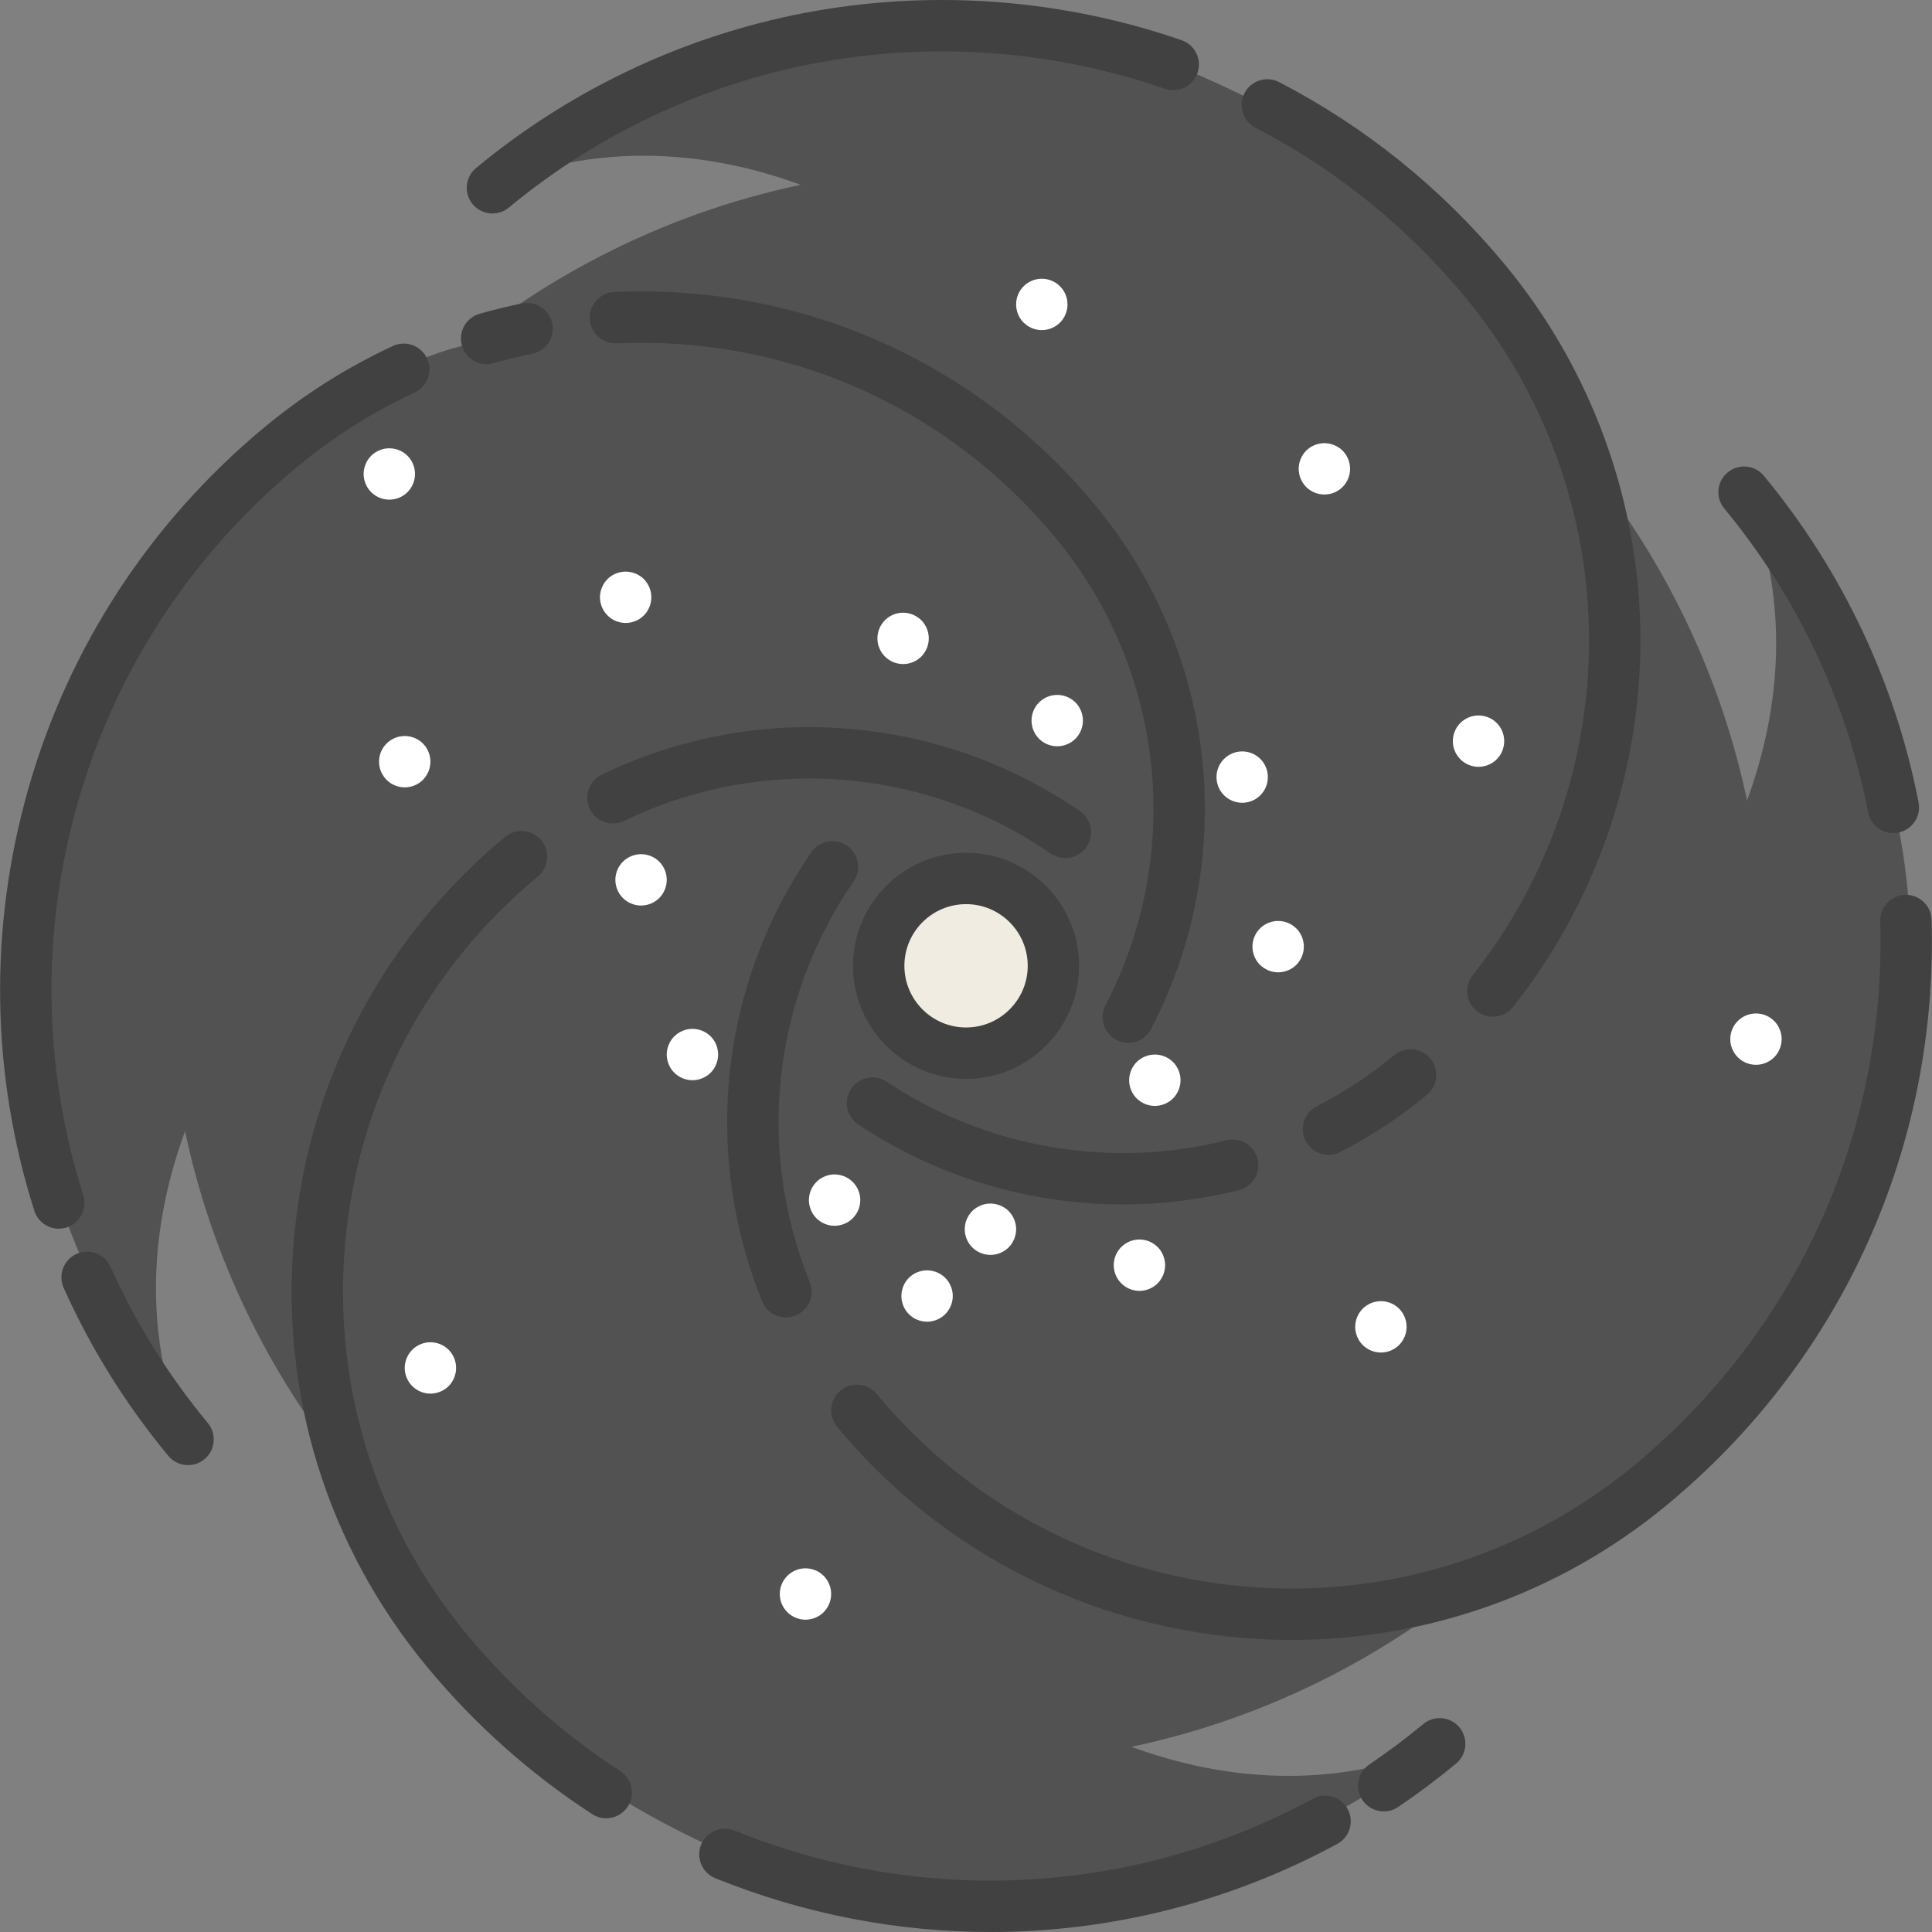 <?xml version="1.0" encoding="iso-8859-1"?>
<!-- Generator: Adobe Illustrator 19.0.0, SVG Export Plug-In . SVG Version: 6.00 Build 0)  -->
<svg version="1.1" id="Layer_1" xmlns="http://www.w3.org/2000/svg" xmlns:xlink="http://www.w3.org/1999/xlink" x="0px" y="0px"
	 viewBox="0 0 376.038 376.038" style="enable-background:new 0 0 376.038 376.038;" xml:space="preserve">
<rect x="0" y="0" width="376.038" height="376.038" fill="#808080" stroke="none"/>
<g>
	<circle style="fill:#525252;" cx="188.031" cy="187.982" r="155.382"/>
	<path style="fill:#525252;" d="M308.74,90.148c0,0-9.806-49.291-80.385-77.594s-132.509,24-132.509,24s30.93-17.303,73.93,5.697
		S308.74,90.148,308.74,90.148z"/>
	<path style="fill:#525252;" d="M90.197,67.273c0,0-49.291,9.806-77.594,80.385s24,132.509,24,132.509s-17.303-30.93,5.697-73.93
		S90.197,67.273,90.197,67.273z"/>
	<path style="fill:#525252;" d="M67.322,285.815c0,0,9.806,49.291,80.385,77.594s132.509-24,132.509-24s-30.93,17.303-73.93-5.697
		S67.322,285.815,67.322,285.815z"/>
	<path style="fill:#525252;" d="M285.864,308.691c0,0,49.291-9.806,77.594-80.385c28.303-70.579-24-132.509-24-132.509
		s17.303,30.93-5.697,73.93S285.864,308.691,285.864,308.691z"/>
	<!-- <circle style="fill:#FCBC1D;" cx="188.031" cy="187.982" r="136.25"/> -->
	<!-- <circle style="fill:#ff4d00;" cx="188.031" cy="187.982" r="136.25"/> -->
	<!-- <circle style="fill:#FCD275;" cx="188.031" cy="187.982" r="79.731"/> -->
	<g>
		<!-- <path style="fill:#FCBC1D;" d="M324.641,61.745c-2.762,0-5-2.239-5-5V35.312c0-2.761,2.238-5,5-5s5,2.239,5,5v21.433
			C329.641,59.506,327.403,61.745,324.641,61.745z"/>
		<path style="fill:#FCBC1D;" d="M335.358,51.028h-21.433c-2.762,0-5-2.239-5-5s2.238-5,5-5h21.433c2.762,0,5,2.239,5,5
			S338.12,51.028,335.358,51.028z"/> -->
	</g>
	<g>
		<!-- <path style="fill:#FCBC1D;" d="M31.516,365.116c-2.761,0-5-2.239-5-5v-21.434c0-2.761,2.239-5,5-5s5,2.239,5,5v21.434
			C36.516,362.878,34.277,365.116,31.516,365.116z"/>
		<path style="fill:#FCBC1D;" d="M42.233,354.399H20.799c-2.761,0-5-2.239-5-5s2.239-5,5-5h21.434c2.761,0,5,2.239,5,5
			S44.994,354.399,42.233,354.399z"/> -->
	</g>
	<g>
		<path style="fill:#414141;" d="M207.35,167.015c-0.979,0-1.967-0.287-2.833-0.884c-24.474-16.873-56.29-19.309-83.034-6.354
			c-2.484,1.203-5.475,0.166-6.68-2.32c-1.204-2.485-0.165-5.476,2.32-6.68c29.976-14.52,65.639-11.791,93.069,7.121
			c2.273,1.567,2.846,4.681,1.278,6.955C210.502,166.26,208.939,167.015,207.35,167.015z"/>
		<path style="fill:#414141;" d="M117.988,353.906c-0.933,0-1.876-0.261-2.717-0.806c-12.052-7.821-22.854-17.448-32.105-28.613
			c-19.559-23.605-28.755-53.415-25.894-83.937c2.862-30.522,17.438-58.103,41.044-77.662c2.126-1.762,5.279-1.466,7.04,0.66
			c1.762,2.126,1.466,5.278-0.66,7.04c-21.549,17.855-34.855,43.033-37.467,70.896s5.782,55.075,23.637,76.624
			c8.604,10.384,18.647,19.335,29.848,26.604c2.316,1.503,2.976,4.6,1.473,6.916C121.229,353.103,119.625,353.906,117.988,353.906z"
			/>
		<path style="fill:#414141;" d="M192.791,376.038c-18.102,0-36.271-3.473-53.573-10.472c-2.56-1.036-3.796-3.951-2.76-6.51
			c1.036-2.561,3.95-3.797,6.51-2.76c36.788,14.883,77.814,12.624,112.557-6.196c2.431-1.316,5.464-0.412,6.778,2.015
			c1.315,2.428,0.413,5.462-2.015,6.778C239.257,370.285,216.082,376.038,192.791,376.038z"/>
		<path style="fill:#414141;" d="M269.332,352.569c-1.605,0-3.183-0.771-4.148-2.202c-1.546-2.289-0.943-5.396,1.345-6.942
			c3.604-2.433,7.135-5.08,10.497-7.866c2.125-1.761,5.279-1.467,7.04,0.66c1.763,2.126,1.467,5.278-0.659,7.041
			c-3.613,2.994-7.408,5.838-11.28,8.453C271.267,352.292,270.295,352.569,269.332,352.569z"/>
		<path style="fill:#414141;" d="M218.576,234.425c-18.193,0-36.184-5.328-51.531-15.563c-2.297-1.532-2.917-4.637-1.385-6.934
			s4.637-2.917,6.934-1.385c19.366,12.916,43.46,17.075,66.109,11.404c2.672-0.67,5.394,0.957,6.064,3.636s-0.958,5.394-3.637,6.064
			C233.695,233.51,226.117,234.425,218.576,234.425z"/>
		<path style="fill:#414141;" d="M258.577,224.782c-1.814,0-3.565-0.991-4.452-2.717c-1.261-2.457-0.292-5.47,2.164-6.731
			c5.336-2.74,10.409-6.09,15.077-9.957c2.127-1.763,5.278-1.465,7.04,0.66c1.762,2.126,1.466,5.279-0.661,7.04
			c-5.226,4.33-10.907,8.082-16.888,11.152C260.126,224.604,259.345,224.782,258.577,224.782z"/>
		<path style="fill:#414141;" d="M290.557,197.902c-1.09,0-2.188-0.354-3.107-1.085c-2.162-1.717-2.522-4.863-0.805-7.025
			c14.716-18.527,22.759-41.841,22.646-65.648c-0.113-24.13-8.671-47.672-24.097-66.289c-11.39-13.746-25.128-24.848-40.831-32.998
			c-2.451-1.272-3.407-4.29-2.135-6.741c1.271-2.452,4.294-3.406,6.74-2.135c16.898,8.77,31.678,20.712,43.926,35.494
			c16.897,20.394,26.272,46.185,26.396,72.622c0.123,26.074-8.69,51.614-24.816,71.915
			C293.488,197.255,292.03,197.902,290.557,197.902z"/>
		<path style="fill:#414141;" d="M95.849,41.554c-1.438,0-2.864-0.617-3.853-1.81c-1.762-2.126-1.466-5.278,0.66-7.04
			c19.151-15.869,42.159-26.469,66.533-30.655c23.638-4.06,48.121-2.062,70.8,5.779c2.609,0.902,3.994,3.75,3.092,6.359
			c-0.901,2.61-3.748,3.994-6.359,3.092c-21.09-7.292-43.856-9.149-65.84-5.375c-22.653,3.891-44.039,13.745-61.846,28.5
			C98.103,41.177,96.972,41.554,95.849,41.554z"/>
		<path style="fill:#414141;" d="M219.597,202.983c-0.776,0-1.563-0.181-2.299-0.563c-2.451-1.272-3.407-4.29-2.135-6.741
			c15.368-29.612,11.545-65.345-9.738-91.032c-21.14-25.513-52.282-39.299-85.418-37.823c-2.737,0.117-5.094-2.014-5.217-4.773
			c-0.123-2.758,2.014-5.094,4.773-5.217c36.302-1.616,70.406,13.486,93.563,41.434c23.853,28.788,28.137,68.832,10.913,102.019
			C223.149,202,221.404,202.983,219.597,202.983z"/>
		<path style="fill:#414141;" d="M94.715,70.883c-2.18,0-4.184-1.436-4.808-3.637c-0.754-2.657,0.789-5.421,3.445-6.175
			c2.71-0.769,5.479-1.445,8.232-2.009c2.701-0.555,5.347,1.188,5.902,3.894c0.555,2.705-1.188,5.348-3.894,5.902
			c-2.511,0.515-5.038,1.132-7.511,1.833C95.626,70.821,95.166,70.883,94.715,70.883z"/>
		<path style="fill:#414141;" d="M11.441,239.147c-2.121,0-4.089-1.361-4.765-3.49c-8.459-26.681-8.866-55.064-1.177-82.082
			c7.875-27.67,23.79-52.034,46.026-70.458c7.638-6.329,16.032-11.637,24.949-15.777c2.504-1.164,5.478-0.075,6.641,2.43
			s0.075,5.478-2.43,6.641c-8.138,3.778-15.802,8.626-22.78,14.407c-20.673,17.129-35.468,39.777-42.788,65.495
			c-7.15,25.125-6.773,51.517,1.091,76.322c0.834,2.632-0.623,5.443-3.255,6.277C12.451,239.071,11.942,239.147,11.441,239.147z"/>
		<path style="fill:#414141;" d="M36.606,285.167c-1.438,0-2.864-0.617-3.853-1.81c-8.268-9.979-15.119-20.98-20.363-32.699
			c-1.128-2.521,0.001-5.479,2.521-6.606c2.524-1.128,5.479,0.002,6.606,2.521c4.875,10.893,11.246,21.123,18.936,30.404
			c1.762,2.126,1.466,5.278-0.66,7.04C38.86,284.79,37.729,285.167,36.606,285.167z"/>
		<path style="fill:#414141;" d="M152.974,256.408c-1.977,0-3.849-1.181-4.636-3.126c-11.728-28.981-8.152-61.654,9.565-87.398
			c1.565-2.275,4.678-2.85,6.954-1.285c2.275,1.566,2.85,4.679,1.285,6.954c-15.807,22.969-18.997,52.12-8.534,77.978
			c1.036,2.56-0.199,5.475-2.759,6.51C154.234,256.29,153.598,256.408,152.974,256.408z"/>
		<path style="fill:#414141;" d="M251.409,319.191c-33.024,0.002-65.806-14.138-88.473-41.495c-1.762-2.126-1.466-5.278,0.66-7.04
			c2.126-1.762,5.279-1.466,7.04,0.66c36.856,44.483,103.034,50.688,147.52,13.83c31.601-26.183,49.024-64.756,47.803-105.83
			c-0.082-2.76,2.089-5.064,4.85-5.146c2.743-0.09,5.063,2.088,5.146,4.849c1.313,44.175-17.428,85.664-51.418,113.827
			C303.164,310.555,277.21,319.19,251.409,319.191z"/>
		<path style="fill:#414141;" d="M368.512,162.146c-2.347,0-4.44-1.661-4.903-4.051c-4.182-21.608-13.864-42.048-28-59.109
			c-1.762-2.126-1.466-5.278,0.66-7.04c2.129-1.762,5.278-1.465,7.041,0.66c15.202,18.349,25.617,40.338,30.117,63.588
			c0.524,2.711-1.248,5.334-3.959,5.859C369.146,162.116,368.827,162.146,368.512,162.146z"/>
	</g>
	<circle style="fill:#f0ece2;" cx="188.031" cy="187.982" r="17.003"/>
	<path style="fill:#414141;" d="M188.031,209.985c-12.132,0-22.003-9.871-22.003-22.003s9.871-22.003,22.003-22.003
		s22.003,9.871,22.003,22.003C210.034,200.114,200.163,209.985,188.031,209.985z M188.031,175.979
		c-6.619,0-12.003,5.384-12.003,12.003s5.384,12.003,12.003,12.003s12.003-5.385,12.003-12.003S194.649,175.979,188.031,175.979z"/>
	<g>
		<path style="fill:#FFFFFF;" d="M268.774,263.251c-0.33,0-0.65-0.03-0.98-0.1c-0.32-0.06-0.63-0.16-0.93-0.28
			c-0.3-0.13-0.59-0.28-0.86-0.46c-0.28-0.18-0.53-0.39-0.77-0.62c-0.23-0.23-0.431-0.49-0.62-0.76c-0.181-0.28-0.33-0.57-0.46-0.87
			c-0.12-0.3-0.221-0.61-0.28-0.93c-0.07-0.32-0.1-0.65-0.1-0.98s0.029-0.65,0.1-0.98c0.06-0.32,0.16-0.63,0.28-0.93
			c0.13-0.3,0.279-0.59,0.46-0.87c0.189-0.27,0.39-0.53,0.62-0.76c0.239-0.23,0.489-0.44,0.77-0.62c0.271-0.18,0.561-0.33,0.86-0.46
			c0.3-0.12,0.609-0.22,0.93-0.28c0.65-0.13,1.31-0.13,1.96,0c0.32,0.06,0.63,0.16,0.93,0.28c0.301,0.13,0.601,0.28,0.87,0.46
			c0.271,0.18,0.53,0.39,0.761,0.62c0.229,0.23,0.439,0.49,0.619,0.76c0.181,0.28,0.33,0.57,0.46,0.87
			c0.12,0.3,0.221,0.61,0.28,0.93c0.07,0.33,0.101,0.65,0.101,0.98s-0.03,0.66-0.101,0.98c-0.06,0.32-0.16,0.63-0.28,0.93
			c-0.13,0.3-0.279,0.59-0.46,0.87c-0.18,0.27-0.39,0.53-0.619,0.76c-0.23,0.23-0.49,0.44-0.761,0.62
			c-0.27,0.18-0.569,0.33-0.87,0.46c-0.3,0.12-0.609,0.22-0.93,0.28C269.433,263.22,269.103,263.251,268.774,263.251z"/>
		<path style="fill:#FFFFFF;" d="M341.774,207.251c-1.311,0-2.601-0.53-3.53-1.46c-0.94-0.94-1.47-2.22-1.47-3.54
			c0-0.33,0.029-0.65,0.1-0.98c0.06-0.32,0.16-0.63,0.28-0.93c0.13-0.3,0.279-0.59,0.46-0.87c0.189-0.27,0.399-0.53,0.63-0.76
			c1.16-1.16,2.89-1.69,4.51-1.36c0.32,0.06,0.63,0.16,0.93,0.28c0.301,0.13,0.591,0.28,0.87,0.46c0.271,0.18,0.53,0.39,0.761,0.62
			c0.229,0.23,0.439,0.49,0.619,0.76c0.181,0.28,0.33,0.57,0.46,0.87c0.12,0.3,0.221,0.61,0.28,0.93
			c0.07,0.33,0.101,0.65,0.101,0.98c0,1.31-0.53,2.6-1.46,3.54c-0.23,0.23-0.49,0.44-0.761,0.62c-0.279,0.18-0.569,0.33-0.87,0.46
			c-0.3,0.12-0.609,0.22-0.93,0.28C342.433,207.22,342.103,207.251,341.774,207.251z"/>
		<path style="fill:#FFFFFF;" d="M75.774,97.251c-1.31,0-2.6-0.53-3.53-1.46c-0.23-0.23-0.44-0.49-0.63-0.76
			c-0.18-0.28-0.33-0.57-0.45-0.87c-0.13-0.3-0.23-0.61-0.29-0.93c-0.06-0.33-0.1-0.65-0.1-0.98s0.04-0.65,0.1-0.98
			c0.06-0.32,0.16-0.63,0.29-0.93c0.12-0.3,0.27-0.59,0.45-0.87c0.19-0.27,0.4-0.53,0.63-0.76s0.48-0.44,0.76-0.62
			c0.27-0.18,0.56-0.33,0.86-0.46c0.3-0.12,0.62-0.22,0.94-0.28c0.64-0.13,1.3-0.13,1.95,0c0.32,0.06,0.63,0.16,0.93,0.28
			c0.31,0.13,0.6,0.28,0.87,0.46s0.53,0.39,0.76,0.62c0.93,0.93,1.46,2.22,1.46,3.54s-0.53,2.6-1.46,3.54
			C78.384,96.72,77.094,97.251,75.774,97.251z"/>
		<path style="fill:#FFFFFF;" d="M248.774,189.251c-0.33,0-0.65-0.03-0.98-0.1c-0.32-0.06-0.63-0.16-0.93-0.28
			c-0.3-0.13-0.59-0.28-0.86-0.46c-0.28-0.18-0.53-0.39-0.77-0.62c-0.931-0.93-1.46-2.22-1.46-3.54c0-1.32,0.529-2.61,1.46-3.54
			c0.239-0.23,0.489-0.44,0.77-0.62c0.271-0.18,0.561-0.33,0.86-0.46c0.3-0.12,0.609-0.22,0.93-0.28c0.65-0.13,1.31-0.13,1.96,0
			c0.32,0.06,0.63,0.16,0.93,0.28c0.311,0.13,0.601,0.28,0.87,0.46c0.271,0.18,0.53,0.39,0.761,0.62c0.93,0.93,1.46,2.22,1.46,3.54
			c0,1.32-0.53,2.61-1.46,3.54c-0.23,0.23-0.49,0.44-0.761,0.62c-0.27,0.18-0.56,0.33-0.87,0.46c-0.3,0.12-0.609,0.22-0.93,0.28
			C249.433,189.22,249.103,189.251,248.774,189.251z"/>
		<path style="fill:#FFFFFF;" d="M241.774,156.251c-0.33,0-0.65-0.03-0.98-0.1c-0.32-0.06-0.63-0.16-0.93-0.28
			c-0.3-0.13-0.59-0.28-0.86-0.46c-0.28-0.18-0.53-0.39-0.76-0.62s-0.44-0.49-0.63-0.76c-0.181-0.28-0.33-0.57-0.46-0.87
			c-0.12-0.3-0.221-0.61-0.28-0.93c-0.07-0.33-0.1-0.65-0.1-0.98s0.029-0.65,0.1-0.98c0.06-0.32,0.16-0.63,0.28-0.93
			c0.13-0.3,0.279-0.59,0.46-0.87c0.189-0.27,0.399-0.52,0.63-0.76c0.229-0.23,0.479-0.43,0.76-0.62
			c0.271-0.18,0.561-0.33,0.86-0.46c0.3-0.12,0.609-0.22,0.93-0.28c0.65-0.13,1.31-0.13,1.96,0c0.32,0.06,0.63,0.16,0.93,0.28
			c0.311,0.13,0.601,0.28,0.87,0.46c0.271,0.19,0.53,0.39,0.761,0.62c0.93,0.94,1.46,2.22,1.46,3.54c0,1.32-0.53,2.6-1.46,3.54
			c-0.23,0.23-0.49,0.44-0.761,0.62c-0.27,0.18-0.56,0.33-0.87,0.46c-0.3,0.12-0.609,0.22-0.93,0.28
			C242.433,156.22,242.103,156.251,241.774,156.251z"/>
		<path style="fill:#FFFFFF;" d="M205.774,145.251c-0.32,0-0.65-0.03-0.98-0.1c-0.32-0.06-0.63-0.16-0.93-0.28
			c-0.3-0.13-0.59-0.28-0.87-0.46c-0.271-0.18-0.521-0.39-0.76-0.62c-0.931-0.93-1.46-2.22-1.46-3.54c0-1.32,0.529-2.61,1.46-3.54
			c0.239-0.23,0.489-0.43,0.76-0.62c0.28-0.18,0.57-0.33,0.87-0.46c0.3-0.12,0.609-0.22,0.93-0.28c1.63-0.33,3.36,0.2,4.521,1.36
			c0.229,0.23,0.439,0.49,0.619,0.76c0.181,0.28,0.33,0.57,0.46,0.87c0.12,0.3,0.221,0.61,0.28,0.93
			c0.07,0.33,0.101,0.65,0.101,0.98c0,1.32-0.53,2.61-1.46,3.54C208.384,144.72,207.094,145.251,205.774,145.251z"/>
		<path style="fill:#FFFFFF;" d="M134.774,210.251c-1.31,0-2.6-0.53-3.53-1.46c-0.23-0.23-0.44-0.49-0.63-0.76
			c-0.18-0.28-0.33-0.57-0.45-0.87c-0.13-0.3-0.23-0.61-0.29-0.93c-0.07-0.33-0.1-0.65-0.1-0.98c0-1.32,0.54-2.61,1.47-3.54
			c0.23-0.23,0.48-0.44,0.76-0.62c0.27-0.18,0.56-0.33,0.86-0.46c0.3-0.12,0.62-0.22,0.93-0.28c0.65-0.13,1.31-0.13,1.96,0
			c0.32,0.06,0.63,0.16,0.93,0.28c0.31,0.13,0.6,0.28,0.87,0.46s0.53,0.39,0.76,0.62c0.93,0.93,1.46,2.22,1.46,3.54
			c0,0.33-0.03,0.65-0.1,0.98c-0.06,0.32-0.16,0.63-0.28,0.93c-0.13,0.3-0.28,0.59-0.46,0.87c-0.18,0.27-0.39,0.53-0.62,0.76
			C137.374,209.72,136.094,210.251,134.774,210.251z"/>
		<path style="fill:#FFFFFF;" d="M162.444,238.581c-0.33,0-0.66-0.03-0.98-0.09c-0.32-0.07-0.63-0.16-0.93-0.29
			c-0.31-0.12-0.6-0.28-0.87-0.46c-0.27-0.18-0.53-0.39-0.76-0.62s-0.44-0.49-0.62-0.76c-0.18-0.27-0.33-0.56-0.46-0.86
			c-0.12-0.31-0.22-0.62-0.28-0.94c-0.07-0.32-0.1-0.65-0.1-0.98c0-1.31,0.53-2.6,1.46-3.53c0.23-0.23,0.49-0.44,0.76-0.62
			c0.27-0.18,0.56-0.34,0.87-0.46c0.3-0.13,0.61-0.22,0.93-0.29c1.62-0.33,3.35,0.21,4.51,1.37c0.23,0.23,0.44,0.48,0.62,0.76
			c0.19,0.27,0.34,0.56,0.46,0.86c0.13,0.3,0.23,0.62,0.29,0.94c0.07,0.32,0.1,0.65,0.1,0.97c0,0.33-0.03,0.66-0.1,0.98
			c-0.06,0.32-0.16,0.63-0.29,0.94c-0.12,0.3-0.27,0.59-0.46,0.86c-0.18,0.27-0.39,0.53-0.62,0.76
			C165.044,238.05,163.754,238.581,162.444,238.581z"/>
		<path style="fill:#FFFFFF;" d="M124.774,176.251c-1.31,0-2.6-0.53-3.53-1.46c-0.23-0.23-0.44-0.49-0.63-0.76
			c-0.18-0.28-0.33-0.57-0.46-0.87c-0.12-0.3-0.22-0.61-0.28-0.93c-0.07-0.33-0.1-0.65-0.1-0.98s0.03-0.65,0.1-0.98
			c0.06-0.32,0.16-0.63,0.28-0.93c0.13-0.3,0.28-0.6,0.46-0.87c0.19-0.27,0.4-0.53,0.63-0.76c1.16-1.16,2.89-1.69,4.51-1.36
			c0.32,0.06,0.63,0.16,0.93,0.28c0.31,0.13,0.6,0.28,0.87,0.46s0.53,0.39,0.76,0.62c0.93,0.93,1.46,2.22,1.46,3.54
			c0,0.33-0.03,0.65-0.1,0.98c-0.06,0.32-0.16,0.63-0.28,0.93c-0.13,0.3-0.28,0.59-0.46,0.87c-0.18,0.27-0.39,0.53-0.62,0.76
			C127.384,175.72,126.094,176.251,124.774,176.251z"/>
		<path style="fill:#FFFFFF;" d="M192.774,244.251c-0.32,0-0.65-0.03-0.98-0.1c-0.31-0.06-0.63-0.16-0.93-0.28
			c-0.3-0.13-0.59-0.28-0.86-0.46c-0.28-0.18-0.53-0.39-0.76-0.62s-0.44-0.49-0.63-0.76c-0.181-0.28-0.33-0.57-0.46-0.87
			c-0.12-0.3-0.22-0.61-0.28-0.93c-0.07-0.33-0.1-0.65-0.1-0.98s0.03-0.66,0.1-0.98c0.06-0.32,0.16-0.63,0.28-0.93
			c0.13-0.3,0.279-0.59,0.46-0.87c0.189-0.27,0.399-0.52,0.63-0.76c0.229-0.23,0.479-0.44,0.76-0.62
			c0.271-0.18,0.561-0.33,0.86-0.46c0.3-0.12,0.609-0.22,0.93-0.28c1.63-0.33,3.36,0.2,4.521,1.36c0.229,0.24,0.439,0.49,0.619,0.76
			c0.181,0.28,0.33,0.57,0.46,0.87c0.12,0.3,0.221,0.61,0.28,0.93c0.07,0.32,0.101,0.65,0.101,0.98s-0.03,0.65-0.101,0.98
			c-0.06,0.32-0.16,0.63-0.28,0.93c-0.13,0.3-0.279,0.59-0.46,0.87c-0.18,0.27-0.39,0.53-0.619,0.76
			C195.384,243.72,194.094,244.251,192.774,244.251z"/>
		<path style="fill:#FFFFFF;" d="M180.444,257.251c-0.33,0-0.66-0.03-0.98-0.1c-0.32-0.06-0.63-0.16-0.93-0.28
			c-0.31-0.13-0.6-0.28-0.87-0.46c-0.27-0.18-0.53-0.39-0.76-0.62c-0.93-0.93-1.46-2.22-1.46-3.54c0-1.32,0.53-2.61,1.46-3.54
			c0.23-0.23,0.49-0.44,0.76-0.62s0.56-0.33,0.87-0.46c0.3-0.12,0.61-0.22,0.93-0.28c1.63-0.33,3.35,0.2,4.51,1.36
			c0.23,0.23,0.44,0.49,0.63,0.76c0.18,0.28,0.33,0.57,0.45,0.87c0.13,0.3,0.23,0.61,0.29,0.93c0.07,0.33,0.1,0.65,0.1,0.98
			c0,1.32-0.54,2.61-1.47,3.54C183.044,256.72,181.754,257.251,180.444,257.251z"/>
		<path style="fill:#FFFFFF;" d="M221.774,251.251c-1.311,0-2.601-0.53-3.53-1.46c-0.23-0.23-0.44-0.49-0.63-0.76
			c-0.181-0.28-0.33-0.57-0.46-0.87c-0.12-0.3-0.221-0.61-0.28-0.93c-0.07-0.33-0.1-0.65-0.1-0.98c0-1.32,0.529-2.61,1.47-3.54
			c0.229-0.23,0.479-0.43,0.76-0.62c0.271-0.18,0.561-0.33,0.86-0.46c0.3-0.12,0.609-0.22,0.93-0.28c0.65-0.13,1.31-0.13,1.96,0
			c0.32,0.06,0.63,0.16,0.93,0.28c0.311,0.13,0.601,0.28,0.87,0.46c0.271,0.19,0.53,0.39,0.761,0.62
			c0.229,0.23,0.439,0.49,0.619,0.76c0.181,0.28,0.33,0.57,0.46,0.87c0.12,0.3,0.221,0.61,0.28,0.93
			c0.07,0.33,0.101,0.65,0.101,0.98s-0.03,0.65-0.101,0.98c-0.06,0.32-0.16,0.63-0.28,0.93c-0.13,0.3-0.279,0.59-0.46,0.87
			c-0.18,0.27-0.39,0.53-0.619,0.76c-0.23,0.23-0.49,0.44-0.761,0.62c-0.27,0.18-0.56,0.33-0.87,0.46
			c-0.3,0.12-0.609,0.22-0.93,0.28C222.433,251.22,222.103,251.251,221.774,251.251z"/>
		<path style="fill:#FFFFFF;" d="M175.774,129.251c-0.32,0-0.65-0.03-0.98-0.1c-0.31-0.06-0.63-0.16-0.93-0.28
			c-0.3-0.13-0.59-0.28-0.86-0.46c-0.28-0.18-0.53-0.39-0.76-0.62c-0.23-0.23-0.44-0.49-0.63-0.76c-0.18-0.27-0.33-0.57-0.45-0.87
			c-0.13-0.3-0.23-0.61-0.29-0.93s-0.1-0.65-0.1-0.98s0.04-0.65,0.1-0.98c0.06-0.32,0.16-0.63,0.29-0.93
			c0.12-0.3,0.27-0.59,0.45-0.86c0.19-0.28,0.4-0.53,0.63-0.77c0.23-0.23,0.48-0.43,0.76-0.62c0.27-0.18,0.56-0.33,0.86-0.46
			c0.3-0.12,0.62-0.22,0.93-0.28c1.63-0.33,3.35,0.2,4.52,1.36c0.23,0.24,0.44,0.49,0.62,0.77c0.18,0.27,0.33,0.56,0.46,0.86
			c0.12,0.3,0.22,0.61,0.28,0.93c0.07,0.33,0.1,0.65,0.1,0.98s-0.03,0.66-0.1,0.98c-0.06,0.32-0.16,0.63-0.28,0.93
			c-0.13,0.3-0.28,0.6-0.46,0.87c-0.18,0.27-0.39,0.53-0.62,0.76C178.384,128.72,177.094,129.251,175.774,129.251z"/>
		<path style="fill:#FFFFFF;" d="M224.774,215.251c-0.33,0-0.65-0.03-0.98-0.1c-0.32-0.06-0.63-0.16-0.93-0.28
			c-0.3-0.13-0.59-0.28-0.86-0.46c-0.28-0.18-0.53-0.39-0.77-0.62c-0.23-0.23-0.431-0.49-0.62-0.76c-0.181-0.28-0.33-0.57-0.46-0.87
			c-0.12-0.3-0.221-0.61-0.28-0.93c-0.07-0.33-0.1-0.65-0.1-0.98s0.029-0.65,0.1-0.98c0.06-0.32,0.16-0.63,0.28-0.93
			c0.13-0.3,0.279-0.59,0.46-0.87c0.189-0.27,0.39-0.53,0.62-0.76c0.239-0.23,0.489-0.44,0.77-0.62c0.271-0.18,0.561-0.33,0.86-0.46
			c0.3-0.12,0.609-0.22,0.93-0.28c0.65-0.13,1.31-0.13,1.96,0c0.32,0.06,0.63,0.16,0.93,0.28c0.301,0.13,0.591,0.28,0.87,0.46
			c0.271,0.18,0.53,0.39,0.761,0.62c0.93,0.94,1.46,2.23,1.46,3.54c0,0.33-0.03,0.65-0.101,0.98c-0.06,0.32-0.16,0.63-0.28,0.93
			c-0.13,0.3-0.279,0.59-0.46,0.87c-0.18,0.27-0.39,0.53-0.619,0.76c-0.23,0.23-0.49,0.44-0.761,0.62
			c-0.279,0.18-0.569,0.33-0.87,0.46c-0.3,0.12-0.609,0.22-0.93,0.28C225.433,215.22,225.103,215.251,224.774,215.251z"/>
		<path style="fill:#FFFFFF;" d="M121.774,121.251c-1.31,0-2.6-0.53-3.53-1.46c-0.93-0.94-1.47-2.22-1.47-3.54
			c0-0.33,0.03-0.65,0.1-0.98c0.06-0.32,0.16-0.63,0.29-0.93c0.12-0.3,0.27-0.59,0.45-0.87c0.19-0.27,0.4-0.53,0.63-0.76
			c1.16-1.16,2.88-1.69,4.51-1.36c0.32,0.06,0.63,0.16,0.93,0.28c0.31,0.13,0.6,0.28,0.87,0.46s0.53,0.39,0.76,0.62
			s0.44,0.49,0.62,0.76c0.18,0.27,0.33,0.57,0.46,0.87c0.12,0.3,0.22,0.61,0.28,0.93c0.07,0.33,0.1,0.65,0.1,0.98
			s-0.03,0.66-0.1,0.98c-0.06,0.32-0.16,0.63-0.28,0.93c-0.13,0.3-0.28,0.59-0.46,0.87c-0.18,0.27-0.39,0.53-0.62,0.76
			s-0.49,0.43-0.76,0.62c-0.27,0.18-0.56,0.33-0.87,0.46c-0.3,0.12-0.61,0.22-0.93,0.28
			C122.434,121.22,122.104,121.251,121.774,121.251z"/>
		<path style="fill:#FFFFFF;" d="M78.774,153.251c-1.32,0-2.6-0.53-3.53-1.46c-0.23-0.24-0.44-0.49-0.63-0.77
			c-0.18-0.27-0.33-0.56-0.46-0.86c-0.12-0.3-0.22-0.61-0.28-0.93c-0.07-0.33-0.1-0.65-0.1-0.98s0.03-0.65,0.1-0.98
			c0.06-0.32,0.16-0.63,0.28-0.93c0.13-0.3,0.28-0.59,0.46-0.87c0.19-0.27,0.4-0.53,0.63-0.76c1.16-1.16,2.88-1.69,4.51-1.36
			c0.32,0.06,0.63,0.16,0.93,0.28c0.31,0.13,0.6,0.28,0.87,0.46s0.53,0.39,0.76,0.62s0.44,0.49,0.62,0.76
			c0.18,0.28,0.33,0.57,0.46,0.87c0.12,0.3,0.22,0.61,0.28,0.93c0.07,0.33,0.1,0.65,0.1,0.98s-0.03,0.65-0.1,0.98
			c-0.06,0.32-0.16,0.63-0.28,0.93c-0.13,0.3-0.28,0.59-0.46,0.86c-0.18,0.28-0.39,0.53-0.62,0.77c-0.23,0.23-0.49,0.44-0.76,0.62
			c-0.27,0.18-0.56,0.33-0.87,0.46c-0.3,0.12-0.61,0.22-0.93,0.28C79.434,153.22,79.104,153.251,78.774,153.251z"/>
		<path style="fill:#FFFFFF;" d="M83.774,271.251c-0.32,0-0.65-0.03-0.98-0.1c-0.31-0.06-0.63-0.16-0.93-0.28
			c-0.3-0.13-0.59-0.28-0.86-0.46c-0.28-0.19-0.53-0.39-0.76-0.62c-0.93-0.94-1.47-2.22-1.47-3.54c0-0.33,0.03-0.65,0.1-0.98
			c0.06-0.32,0.16-0.63,0.29-0.93c0.12-0.3,0.27-0.59,0.45-0.87c0.19-0.27,0.4-0.52,0.63-0.76c0.23-0.23,0.48-0.44,0.76-0.62
			c0.27-0.18,0.56-0.33,0.86-0.46c0.3-0.12,0.62-0.22,0.93-0.28c0.65-0.13,1.31-0.13,1.96,0c0.32,0.06,0.63,0.16,0.93,0.28
			c0.31,0.13,0.6,0.28,0.87,0.46s0.53,0.39,0.76,0.62c0.23,0.24,0.44,0.49,0.62,0.76c0.18,0.28,0.33,0.57,0.46,0.87
			c0.12,0.3,0.22,0.61,0.28,0.93c0.07,0.33,0.1,0.65,0.1,0.98s-0.03,0.66-0.1,0.98c-0.06,0.32-0.16,0.63-0.28,0.93
			c-0.13,0.3-0.28,0.6-0.46,0.87s-0.39,0.53-0.62,0.76C86.384,270.72,85.094,271.251,83.774,271.251z"/>
		<path style="fill:#FFFFFF;" d="M257.774,96.251c-0.32,0-0.65-0.03-0.98-0.1c-0.32-0.06-0.63-0.16-0.93-0.28
			c-0.3-0.13-0.59-0.28-0.87-0.46c-0.271-0.18-0.53-0.39-0.76-0.62c-0.23-0.24-0.431-0.49-0.62-0.76
			c-0.181-0.28-0.33-0.57-0.46-0.87c-0.12-0.3-0.221-0.61-0.28-0.93c-0.07-0.33-0.1-0.65-0.1-0.98c0-1.32,0.529-2.6,1.46-3.54
			c0.229-0.23,0.489-0.44,0.76-0.62c0.28-0.18,0.57-0.33,0.87-0.46c0.3-0.12,0.62-0.22,0.93-0.28c1.63-0.33,3.35,0.2,4.521,1.36
			c0.93,0.94,1.46,2.22,1.46,3.54c0,0.33-0.03,0.65-0.101,0.98c-0.06,0.32-0.16,0.63-0.28,0.93c-0.13,0.3-0.279,0.59-0.46,0.87
			c-0.18,0.27-0.39,0.52-0.619,0.76C260.384,95.72,259.094,96.251,257.774,96.251z"/>
		<path style="fill:#FFFFFF;" d="M202.774,64.251c-0.32,0-0.65-0.03-0.98-0.1c-0.32-0.06-0.63-0.16-0.93-0.28
			c-0.3-0.13-0.59-0.28-0.87-0.46c-0.271-0.19-0.521-0.39-0.76-0.62c-0.931-0.93-1.46-2.22-1.46-3.54s0.529-2.61,1.46-3.53
			c0.239-0.24,0.489-0.44,0.76-0.63c0.28-0.18,0.57-0.33,0.87-0.46c0.3-0.12,0.609-0.22,0.93-0.28c0.65-0.13,1.31-0.13,1.96,0
			c0.32,0.06,0.63,0.16,0.93,0.28c0.301,0.13,0.591,0.28,0.87,0.46c0.271,0.19,0.53,0.39,0.761,0.63c0.93,0.92,1.46,2.21,1.46,3.53
			s-0.53,2.61-1.46,3.54c-0.23,0.23-0.49,0.43-0.761,0.62c-0.279,0.18-0.569,0.33-0.87,0.46c-0.3,0.12-0.609,0.22-0.93,0.28
			C203.433,64.22,203.103,64.251,202.774,64.251z"/>
		<path style="fill:#FFFFFF;" d="M287.774,149.251c-0.32,0-0.65-0.03-0.98-0.1c-0.32-0.06-0.63-0.16-0.93-0.28
			c-0.3-0.13-0.59-0.28-0.86-0.46c-0.28-0.18-0.53-0.39-0.76-0.62c-0.94-0.94-1.47-2.22-1.47-3.54c0-1.32,0.529-2.61,1.47-3.54
			c0.229-0.23,0.479-0.44,0.76-0.62c0.271-0.18,0.561-0.33,0.86-0.46c0.3-0.12,0.609-0.22,0.93-0.28c0.65-0.13,1.31-0.13,1.96,0
			c0.32,0.06,0.63,0.16,0.93,0.28c0.301,0.13,0.601,0.28,0.87,0.46c0.271,0.18,0.53,0.39,0.761,0.62c0.93,0.93,1.46,2.22,1.46,3.54
			c0,1.32-0.53,2.6-1.46,3.54c-0.23,0.23-0.49,0.44-0.761,0.62c-0.27,0.18-0.569,0.33-0.87,0.46c-0.3,0.12-0.609,0.22-0.93,0.28
			C288.433,149.22,288.103,149.251,287.774,149.251z"/>
		<path style="fill:#FFFFFF;" d="M156.774,315.251c-0.32,0-0.65-0.03-0.98-0.1c-0.31-0.06-0.63-0.16-0.93-0.28
			c-0.3-0.13-0.59-0.28-0.86-0.46c-0.28-0.18-0.53-0.39-0.76-0.62c-0.23-0.24-0.44-0.49-0.63-0.76c-0.18-0.28-0.33-0.57-0.46-0.87
			c-0.12-0.3-0.22-0.61-0.28-0.93c-0.07-0.33-0.1-0.65-0.1-0.98c0-1.32,0.54-2.61,1.47-3.54c0.23-0.23,0.48-0.44,0.76-0.62
			c0.27-0.18,0.56-0.33,0.86-0.46c0.3-0.12,0.62-0.22,0.93-0.28c0.65-0.13,1.31-0.13,1.96,0c0.32,0.06,0.63,0.16,0.93,0.28
			c0.31,0.13,0.6,0.28,0.87,0.46s0.53,0.39,0.76,0.62c0.93,0.93,1.46,2.22,1.46,3.54c0,0.33-0.03,0.65-0.1,0.98
			c-0.06,0.32-0.16,0.63-0.28,0.93c-0.13,0.3-0.28,0.59-0.46,0.87c-0.18,0.27-0.39,0.52-0.62,0.76c-0.23,0.23-0.49,0.44-0.76,0.62
			c-0.27,0.18-0.56,0.33-0.87,0.46c-0.3,0.12-0.61,0.22-0.93,0.28C157.434,315.22,157.104,315.251,156.774,315.251z"/>
	</g>
</g>
<g>
</g>
<g>
</g>
<g>
</g>
<g>
</g>
<g>
</g>
<g>
</g>
<g>
</g>
<g>
</g>
<g>
</g>
<g>
</g>
<g>
</g>
<g>
</g>
<g>
</g>
<g>
</g>
<g>
</g>
</svg>
